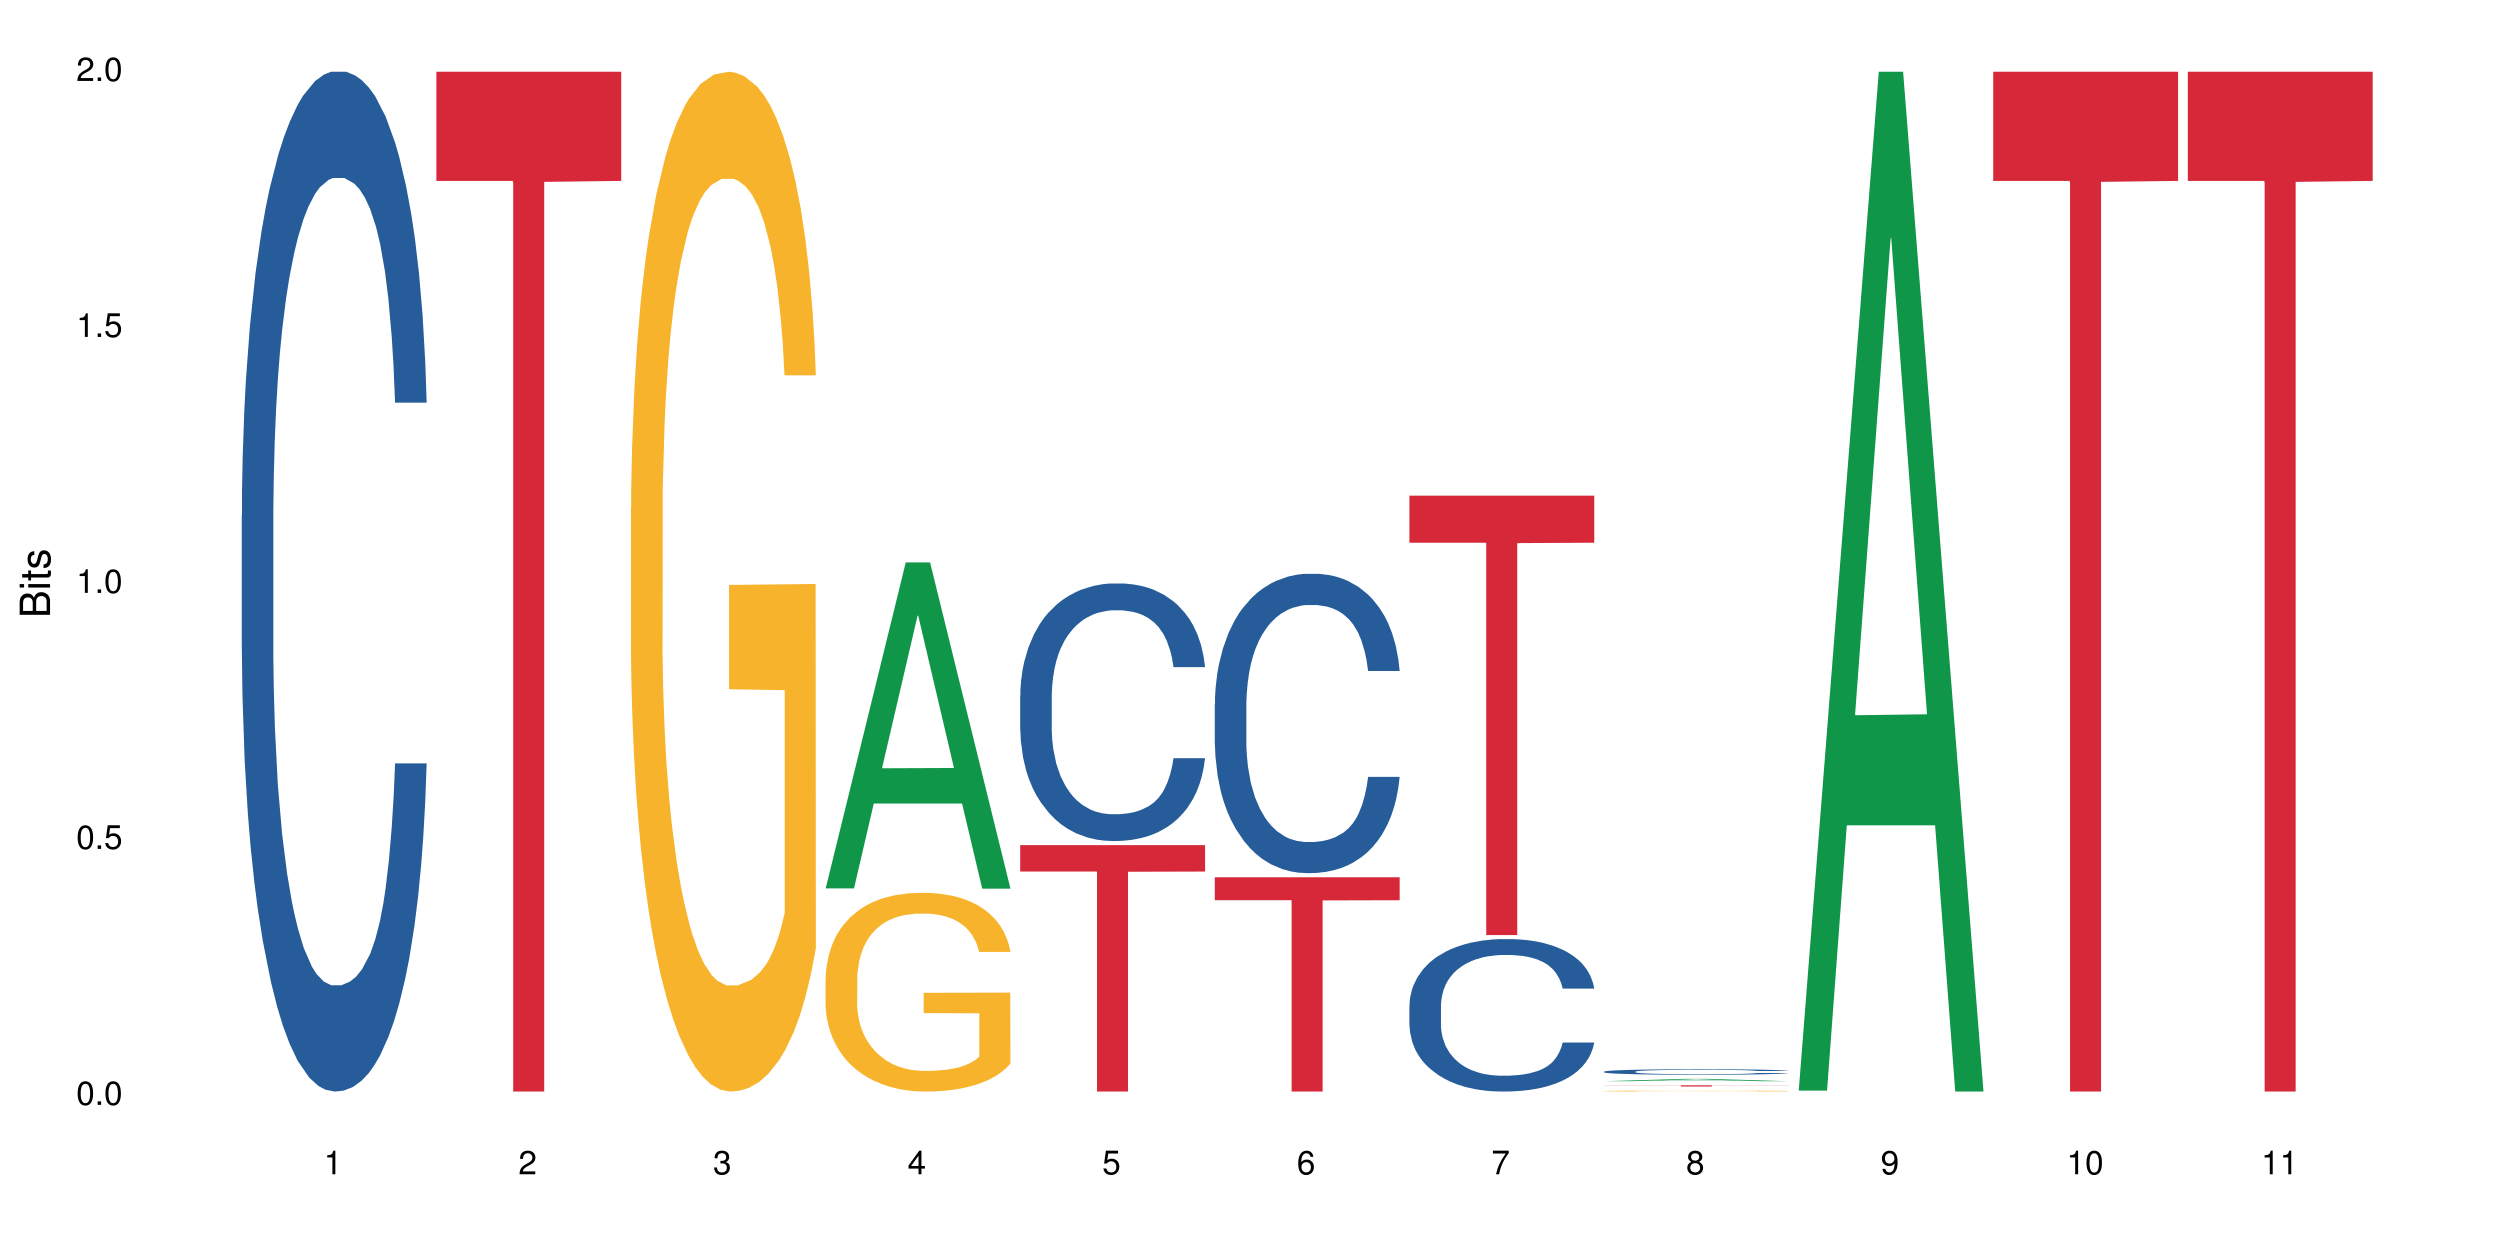 <?xml version="1.0" encoding="UTF-8"?>
<svg xmlns="http://www.w3.org/2000/svg" xmlns:xlink="http://www.w3.org/1999/xlink" width="720pt" height="360pt" viewBox="0 0 720 360" version="1.1">
<defs>
<g>
<symbol overflow="visible" id="glyph0-0">
<path style="stroke:none;" d=""/>
</symbol>
<symbol overflow="visible" id="glyph0-1">
<path style="stroke:none;" d="M 2.641 -6.797 C 2 -6.797 1.422 -6.531 1.078 -6.047 C 0.641 -5.453 0.406 -4.547 0.406 -3.297 C 0.406 -1 1.188 0.219 2.641 0.219 C 4.078 0.219 4.859 -1 4.859 -3.234 C 4.859 -4.562 4.656 -5.438 4.203 -6.047 C 3.844 -6.531 3.281 -6.797 2.641 -6.797 Z M 2.641 -6.047 C 3.547 -6.047 4 -5.125 4 -3.312 C 4 -1.375 3.562 -0.484 2.625 -0.484 C 1.734 -0.484 1.281 -1.422 1.281 -3.281 C 1.281 -5.141 1.734 -6.047 2.641 -6.047 Z M 2.641 -6.047 "/>
</symbol>
<symbol overflow="visible" id="glyph0-2">
<path style="stroke:none;" d="M 1.828 -1 L 0.828 -1 L 0.828 0 L 1.828 0 Z M 1.828 -1 "/>
</symbol>
<symbol overflow="visible" id="glyph0-3">
<path style="stroke:none;" d="M 4.562 -6.797 L 1.062 -6.797 L 0.547 -3.094 L 1.328 -3.094 C 1.719 -3.562 2.047 -3.734 2.578 -3.734 C 3.484 -3.734 4.062 -3.109 4.062 -2.094 C 4.062 -1.125 3.484 -0.531 2.578 -0.531 C 1.828 -0.531 1.375 -0.906 1.188 -1.672 L 0.328 -1.672 C 0.453 -1.109 0.547 -0.844 0.75 -0.594 C 1.125 -0.078 1.828 0.219 2.594 0.219 C 3.969 0.219 4.922 -0.781 4.922 -2.219 C 4.922 -3.562 4.031 -4.484 2.719 -4.484 C 2.25 -4.484 1.859 -4.359 1.469 -4.062 L 1.734 -5.969 L 4.562 -5.969 Z M 4.562 -6.797 "/>
</symbol>
<symbol overflow="visible" id="glyph0-4">
<path style="stroke:none;" d="M 2.484 -4.844 L 2.484 0 L 3.328 0 L 3.328 -6.797 L 2.766 -6.797 C 2.469 -5.75 2.281 -5.609 0.984 -5.453 L 0.984 -4.844 Z M 2.484 -4.844 "/>
</symbol>
<symbol overflow="visible" id="glyph0-5">
<path style="stroke:none;" d="M 4.859 -0.828 L 1.281 -0.828 C 1.359 -1.391 1.672 -1.75 2.5 -2.234 L 3.469 -2.75 C 4.406 -3.266 4.906 -3.969 4.906 -4.812 C 4.906 -5.375 4.672 -5.906 4.266 -6.266 C 3.859 -6.625 3.375 -6.797 2.719 -6.797 C 1.859 -6.797 1.219 -6.5 0.844 -5.922 C 0.609 -5.562 0.5 -5.125 0.484 -4.438 L 1.328 -4.438 C 1.359 -4.906 1.406 -5.188 1.531 -5.406 C 1.75 -5.812 2.188 -6.062 2.703 -6.062 C 3.469 -6.062 4.031 -5.516 4.031 -4.781 C 4.031 -4.25 3.719 -3.797 3.125 -3.438 L 2.234 -2.938 C 0.812 -2.141 0.406 -1.5 0.328 0 L 4.859 0 Z M 4.859 -0.828 "/>
</symbol>
<symbol overflow="visible" id="glyph0-6">
<path style="stroke:none;" d="M 2.125 -3.125 L 2.578 -3.125 C 3.516 -3.125 3.984 -2.703 3.984 -1.891 C 3.984 -1.031 3.469 -0.531 2.578 -0.531 C 1.656 -0.531 1.203 -0.984 1.156 -1.969 L 0.312 -1.969 C 0.344 -1.422 0.438 -1.078 0.609 -0.766 C 0.953 -0.109 1.625 0.219 2.547 0.219 C 3.953 0.219 4.859 -0.609 4.859 -1.906 C 4.859 -2.766 4.516 -3.25 3.703 -3.516 C 4.344 -3.766 4.656 -4.25 4.656 -4.938 C 4.656 -6.109 3.875 -6.797 2.578 -6.797 C 1.203 -6.797 0.484 -6.047 0.453 -4.609 L 1.297 -4.609 C 1.312 -5.016 1.344 -5.25 1.453 -5.453 C 1.641 -5.828 2.062 -6.062 2.594 -6.062 C 3.344 -6.062 3.797 -5.625 3.797 -4.906 C 3.797 -4.422 3.609 -4.141 3.25 -3.984 C 3.016 -3.891 2.719 -3.844 2.125 -3.844 Z M 2.125 -3.125 "/>
</symbol>
<symbol overflow="visible" id="glyph0-7">
<path style="stroke:none;" d="M 3.141 -1.625 L 3.141 0 L 3.984 0 L 3.984 -1.625 L 4.984 -1.625 L 4.984 -2.391 L 3.984 -2.391 L 3.984 -6.797 L 3.359 -6.797 L 0.266 -2.516 L 0.266 -1.625 Z M 3.141 -2.391 L 1 -2.391 L 3.141 -5.359 Z M 3.141 -2.391 "/>
</symbol>
<symbol overflow="visible" id="glyph0-8">
<path style="stroke:none;" d="M 4.781 -5.031 C 4.609 -6.141 3.891 -6.797 2.844 -6.797 C 2.094 -6.797 1.422 -6.438 1.031 -5.828 C 0.609 -5.172 0.406 -4.344 0.406 -3.094 C 0.406 -1.953 0.578 -1.234 0.984 -0.625 C 1.359 -0.078 1.953 0.219 2.703 0.219 C 3.984 0.219 4.922 -0.734 4.922 -2.078 C 4.922 -3.344 4.062 -4.234 2.844 -4.234 C 2.172 -4.234 1.641 -3.969 1.281 -3.469 C 1.281 -5.125 1.828 -6.047 2.797 -6.047 C 3.391 -6.047 3.797 -5.672 3.938 -5.031 Z M 2.734 -3.484 C 3.547 -3.484 4.062 -2.922 4.062 -2 C 4.062 -1.156 3.484 -0.531 2.703 -0.531 C 1.922 -0.531 1.328 -1.188 1.328 -2.047 C 1.328 -2.891 1.906 -3.484 2.734 -3.484 Z M 2.734 -3.484 "/>
</symbol>
<symbol overflow="visible" id="glyph0-9">
<path style="stroke:none;" d="M 4.984 -6.797 L 0.438 -6.797 L 0.438 -5.969 L 4.109 -5.969 C 2.5 -3.656 1.828 -2.234 1.328 0 L 2.219 0 C 2.594 -2.172 3.453 -4.047 4.984 -6.094 Z M 4.984 -6.797 "/>
</symbol>
<symbol overflow="visible" id="glyph0-10">
<path style="stroke:none;" d="M 3.75 -3.578 C 4.453 -4 4.688 -4.344 4.688 -4.984 C 4.688 -6.047 3.844 -6.797 2.641 -6.797 C 1.438 -6.797 0.594 -6.047 0.594 -4.984 C 0.594 -4.359 0.828 -4.016 1.516 -3.578 C 0.734 -3.203 0.359 -2.641 0.359 -1.891 C 0.359 -0.641 1.297 0.219 2.641 0.219 C 3.984 0.219 4.922 -0.641 4.922 -1.875 C 4.922 -2.641 4.531 -3.203 3.75 -3.578 Z M 2.641 -6.047 C 3.359 -6.047 3.812 -5.625 3.812 -4.969 C 3.812 -4.344 3.344 -3.922 2.641 -3.922 C 1.922 -3.922 1.453 -4.344 1.453 -4.984 C 1.453 -5.625 1.922 -6.047 2.641 -6.047 Z M 2.641 -3.203 C 3.484 -3.203 4.062 -2.672 4.062 -1.875 C 4.062 -1.062 3.484 -0.531 2.625 -0.531 C 1.797 -0.531 1.219 -1.078 1.219 -1.875 C 1.219 -2.672 1.797 -3.203 2.641 -3.203 Z M 2.641 -3.203 "/>
</symbol>
<symbol overflow="visible" id="glyph0-11">
<path style="stroke:none;" d="M 0.516 -1.547 C 0.672 -0.438 1.406 0.219 2.438 0.219 C 3.188 0.219 3.859 -0.141 4.266 -0.75 C 4.688 -1.406 4.891 -2.25 4.891 -3.484 C 4.891 -4.625 4.703 -5.359 4.312 -5.953 C 3.938 -6.5 3.344 -6.797 2.594 -6.797 C 1.297 -6.797 0.359 -5.844 0.359 -4.516 C 0.359 -3.25 1.234 -2.344 2.453 -2.344 C 3.094 -2.344 3.562 -2.578 4.016 -3.109 C 4 -1.453 3.469 -0.531 2.5 -0.531 C 1.906 -0.531 1.484 -0.906 1.359 -1.547 Z M 2.578 -6.062 C 3.375 -6.062 3.969 -5.406 3.969 -4.531 C 3.969 -3.688 3.375 -3.094 2.547 -3.094 C 1.734 -3.094 1.234 -3.672 1.234 -4.578 C 1.234 -5.438 1.797 -6.062 2.578 -6.062 Z M 2.578 -6.062 "/>
</symbol>
<symbol overflow="visible" id="glyph1-0">
<path style="stroke:none;" d=""/>
</symbol>
<symbol overflow="visible" id="glyph1-1">
<path style="stroke:none;" d="M 0 -0.953 L 0 -4.891 C 0 -5.719 -0.234 -6.344 -0.734 -6.797 C -1.188 -7.234 -1.812 -7.469 -2.5 -7.469 C -3.547 -7.469 -4.188 -7 -4.625 -5.875 C -4.984 -6.672 -5.641 -7.094 -6.531 -7.094 C -7.156 -7.094 -7.734 -6.859 -8.141 -6.391 C -8.562 -5.938 -8.75 -5.344 -8.75 -4.5 L -8.75 -0.953 Z M -4.984 -2.062 L -7.766 -2.062 L -7.766 -4.219 C -7.766 -4.844 -7.688 -5.203 -7.453 -5.5 C -7.219 -5.812 -6.859 -5.969 -6.375 -5.969 C -5.906 -5.969 -5.531 -5.812 -5.297 -5.5 C -5.062 -5.203 -4.984 -4.844 -4.984 -4.219 Z M -0.984 -2.062 L -4 -2.062 L -4 -4.781 C -4 -5.328 -3.859 -5.688 -3.578 -5.953 C -3.297 -6.219 -2.922 -6.359 -2.484 -6.359 C -2.062 -6.359 -1.688 -6.219 -1.406 -5.953 C -1.109 -5.688 -0.984 -5.328 -0.984 -4.781 Z M -0.984 -2.062 "/>
</symbol>
<symbol overflow="visible" id="glyph1-2">
<path style="stroke:none;" d="M -6.281 -1.797 L -6.281 -0.797 L 0 -0.797 L 0 -1.797 Z M -8.75 -1.797 L -8.75 -0.797 L -7.484 -0.797 L -7.484 -1.797 Z M -8.75 -1.797 "/>
</symbol>
<symbol overflow="visible" id="glyph1-3">
<path style="stroke:none;" d="M -6.281 -3.047 L -6.281 -2.016 L -8.016 -2.016 L -8.016 -1.016 L -6.281 -1.016 L -6.281 -0.172 L -5.469 -0.172 L -5.469 -1.016 L -0.719 -1.016 C -0.078 -1.016 0.281 -1.453 0.281 -2.234 C 0.281 -2.469 0.25 -2.719 0.188 -3.047 L -0.641 -3.047 C -0.609 -2.922 -0.594 -2.766 -0.594 -2.562 C -0.594 -2.141 -0.719 -2.016 -1.156 -2.016 L -5.469 -2.016 L -5.469 -3.047 Z M -6.281 -3.047 "/>
</symbol>
<symbol overflow="visible" id="glyph1-4">
<path style="stroke:none;" d="M -4.531 -5.25 C -5.766 -5.25 -6.469 -4.422 -6.469 -2.969 C -6.469 -1.516 -5.719 -0.562 -4.547 -0.562 C -3.562 -0.562 -3.094 -1.062 -2.734 -2.562 L -2.516 -3.484 C -2.344 -4.188 -2.094 -4.469 -1.625 -4.469 C -1.047 -4.469 -0.641 -3.875 -0.641 -3 C -0.641 -2.453 -0.797 -2 -1.062 -1.75 C -1.25 -1.594 -1.422 -1.531 -1.875 -1.469 L -1.875 -0.406 C -0.422 -0.453 0.281 -1.266 0.281 -2.922 C 0.281 -4.5 -0.5 -5.516 -1.719 -5.516 C -2.656 -5.516 -3.172 -4.984 -3.469 -3.734 L -3.703 -2.766 C -3.891 -1.953 -4.156 -1.609 -4.594 -1.609 C -5.172 -1.609 -5.547 -2.125 -5.547 -2.938 C -5.547 -3.75 -5.203 -4.172 -4.531 -4.203 Z M -4.531 -5.25 "/>
</symbol>
</g>
</defs>
<g id="surface43865">
<rect x="0" y="0" width="720" height="360" style="fill:rgb(100%,100%,100%);fill-opacity:1;stroke:none;"/>
<path style=" stroke:none;fill-rule:nonzero;fill:rgb(14.51%,36.078%,60%);fill-opacity:1;" d="M 69.629 148.457 L 69.695 148.188 L 69.695 141.742 L 69.891 131.543 L 70.344 118.656 L 70.797 109.797 L 71.969 93.957 L 73.59 78.652 L 75.277 66.84 L 76.512 59.859 L 77.617 54.492 L 80.148 44.559 L 81.773 39.457 L 83.523 34.891 L 85.668 30.328 L 87.227 27.645 L 90.73 23.348 L 93.328 21.469 L 95.344 20.664 L 99.691 20.664 L 102.289 21.738 L 104.172 23.078 L 106.25 25.227 L 108.004 27.645 L 111.055 33.551 L 113.781 41.066 L 115.016 45.363 L 116.965 53.684 L 118.457 61.738 L 119.496 68.719 L 120.664 78.652 L 121.703 90.734 L 122.484 104.426 L 122.875 115.969 L 113.781 115.969 L 113.328 105.23 L 112.809 96.91 L 111.836 85.902 L 110.859 78.117 L 109.496 70.332 L 108.266 65.23 L 106.574 60.129 L 105.082 56.906 L 103.523 54.492 L 102.031 52.879 L 99.172 51.27 L 95.863 51.27 L 94.629 51.805 L 92.098 53.953 L 90.73 55.832 L 88.785 59.59 L 87.422 63.082 L 85.797 68.449 L 84.695 73.016 L 83.328 79.996 L 82.355 86.172 L 81.254 95.031 L 80.602 101.742 L 80.02 109.258 L 79.5 118.117 L 79.109 127.516 L 78.852 137.449 L 78.719 147.113 L 78.719 188.727 L 78.852 198.391 L 79.176 209.668 L 80.02 226.043 L 81.254 240.273 L 82.68 251.547 L 84.043 259.602 L 84.824 263.359 L 85.863 267.656 L 87.484 273.027 L 89.824 278.395 L 91.188 280.543 L 93.266 282.691 L 95.406 283.766 L 98.266 283.766 L 100.797 282.691 L 102.484 281.348 L 104.238 279.199 L 106.641 274.637 L 108.133 270.34 L 109.434 265.242 L 110.406 260.141 L 111.055 255.844 L 112.031 247.52 L 112.809 238.395 L 113.395 228.996 L 113.781 219.867 L 122.875 219.867 L 122.484 230.609 L 121.898 241.078 L 121.316 248.863 L 120.406 258.262 L 119.367 266.582 L 117.875 275.98 L 116.641 282.152 L 115.016 288.867 L 113.523 293.969 L 111.898 298.531 L 109.496 303.898 L 107.938 306.586 L 106.25 309 L 104.238 311.148 L 101.707 313.027 L 98.977 314.102 L 96.445 314.371 L 93.719 313.832 L 91.707 312.762 L 89.043 310.344 L 85.73 305.512 L 83.328 300.41 L 81.445 295.309 L 79.824 289.941 L 78.004 282.691 L 75.668 270.879 L 74.238 261.75 L 73.266 254.234 L 72.16 243.762 L 71.383 234.367 L 70.473 219.332 L 69.824 200.27 L 69.629 185.504 Z M 69.629 148.457 "/>
<path style=" stroke:none;fill-rule:nonzero;fill:rgb(83.922%,15.686%,22.353%);fill-opacity:1;" d="M 125.676 20.664 L 178.918 20.664 L 178.918 52.102 L 156.73 52.379 L 156.73 314.371 L 147.801 314.371 L 147.801 52.652 L 147.672 52.102 L 125.676 52.102 Z M 125.676 20.664 "/>
<path style=" stroke:none;fill-rule:nonzero;fill:rgb(96.863%,70.196%,16.863%);fill-opacity:1;" d="M 181.723 146.461 L 181.785 146.191 L 181.785 140.828 L 182.047 128.758 L 182.695 112.129 L 183.539 98.449 L 184.449 87.719 L 185.035 82.086 L 186.008 74.039 L 186.852 68.141 L 188.996 56.07 L 191.723 44.805 L 193.215 39.977 L 194.902 35.414 L 197.305 30.32 L 198.41 28.441 L 201.785 24.148 L 205.617 21.469 L 209.836 20.664 L 211.785 20.93 L 214.449 22.004 L 218.082 24.953 L 220.16 27.637 L 221.785 30.32 L 223.473 33.805 L 225.551 39.172 L 227.5 45.609 L 229.059 52.047 L 230.617 60.094 L 231.914 68.676 L 233.02 78.062 L 233.992 89.328 L 234.578 98.715 L 234.965 108.105 L 225.941 108.105 L 225.422 98.715 L 224.836 91.477 L 223.863 82.625 L 222.891 76.188 L 221.914 71.09 L 220.098 64.117 L 218.539 59.824 L 216.59 56.07 L 214.707 53.656 L 212.566 52.047 L 211.266 51.508 L 207.824 51.508 L 204.707 53.387 L 202.891 55.531 L 201.59 57.68 L 199.773 61.703 L 198.668 64.922 L 198.02 67.066 L 196.07 75.383 L 194.773 82.891 L 194.059 87.988 L 193.148 96.035 L 192.5 103.277 L 191.785 114.004 L 191.398 122.051 L 190.879 140.293 L 190.812 188.574 L 191.008 198.766 L 191.398 209.762 L 191.918 219.418 L 192.695 229.609 L 193.477 237.391 L 194.84 247.852 L 196.008 254.824 L 196.918 259.383 L 198.668 266.625 L 199.383 269.039 L 201.07 273.867 L 202.824 277.625 L 204.969 280.844 L 206.59 282.453 L 209.188 283.793 L 212.5 283.793 L 216.395 282.184 L 218.863 280.039 L 220.551 277.891 L 221.656 276.016 L 223.02 273.062 L 223.992 270.383 L 224.902 267.43 L 226.004 262.871 L 226.004 198.766 L 209.969 198.496 L 209.969 168.457 L 234.902 168.188 L 234.965 273.062 L 233.602 280.305 L 231.914 287.281 L 230.293 292.645 L 228.602 297.203 L 226.199 302.301 L 224.254 305.52 L 221.266 309.273 L 218.539 311.688 L 215.68 313.297 L 213.148 314.102 L 210.164 314.371 L 207.5 313.836 L 204.645 312.227 L 202.371 310.078 L 200.293 307.398 L 198.215 303.91 L 195.617 298.277 L 193.93 293.719 L 192.176 288.086 L 190.422 281.379 L 188.863 274.137 L 187.824 268.504 L 186.785 262.066 L 185.684 254.02 L 184.645 244.898 L 183.863 236.586 L 183.152 227.195 L 182.633 218.344 L 182.113 206.277 L 181.852 196.621 L 181.723 188.305 Z M 181.723 146.461 "/>
<path style=" stroke:none;fill-rule:nonzero;fill:rgb(6.275%,58.824%,28.235%);fill-opacity:1;" d="M 237.77 255.852 L 237.824 255.766 L 260.863 161.965 L 267.859 161.965 L 291.012 255.941 L 282.879 255.941 L 277.074 231.41 L 251.648 231.41 L 245.961 255.852 L 237.77 255.852 L 254.094 221.262 L 274.742 221.176 L 264.449 177.32 L 264.332 177.23 L 264.219 177.496 L 254.039 221.176 L 254.094 221.262 Z M 237.77 255.852 "/>
<path style=" stroke:none;fill-rule:nonzero;fill:rgb(96.863%,70.196%,16.863%);fill-opacity:1;" d="M 237.77 281.641 L 237.832 281.59 L 237.832 280.543 L 238.094 278.191 L 238.742 274.949 L 239.586 272.281 L 240.496 270.191 L 241.078 269.094 L 242.055 267.527 L 242.898 266.375 L 245.039 264.023 L 247.77 261.828 L 249.262 260.887 L 250.949 259.996 L 253.352 259.004 L 254.457 258.637 L 257.832 257.801 L 261.664 257.277 L 265.883 257.121 L 267.832 257.172 L 270.492 257.383 L 274.129 257.957 L 276.207 258.48 L 277.832 259.004 L 279.52 259.684 L 281.598 260.73 L 283.547 261.984 L 285.105 263.238 L 286.66 264.809 L 287.961 266.48 L 289.066 268.309 L 290.039 270.504 L 290.621 272.336 L 291.012 274.164 L 281.988 274.164 L 281.469 272.336 L 280.883 270.922 L 279.91 269.199 L 278.934 267.945 L 277.961 266.949 L 276.145 265.59 L 274.586 264.754 L 272.637 264.023 L 270.754 263.551 L 268.609 263.238 L 267.312 263.133 L 263.871 263.133 L 260.754 263.5 L 258.938 263.918 L 257.637 264.336 L 255.82 265.121 L 254.715 265.746 L 254.066 266.168 L 252.117 267.785 L 250.82 269.25 L 250.105 270.242 L 249.195 271.812 L 248.547 273.223 L 247.832 275.316 L 247.441 276.883 L 246.922 280.438 L 246.859 289.852 L 247.055 291.836 L 247.441 293.98 L 247.961 295.863 L 248.742 297.848 L 249.52 299.367 L 250.883 301.406 L 252.055 302.766 L 252.961 303.652 L 254.715 305.062 L 255.43 305.535 L 257.117 306.477 L 258.871 307.207 L 261.016 307.836 L 262.637 308.148 L 265.234 308.41 L 268.547 308.41 L 272.441 308.098 L 274.91 307.68 L 276.598 307.262 L 277.703 306.895 L 279.066 306.32 L 280.039 305.797 L 280.949 305.223 L 282.051 304.332 L 282.051 291.836 L 266.016 291.785 L 266.016 285.93 L 290.949 285.875 L 291.012 306.32 L 289.648 307.73 L 287.961 309.09 L 286.336 310.137 L 284.648 311.023 L 282.246 312.02 L 280.297 312.645 L 277.312 313.379 L 274.586 313.848 L 271.727 314.16 L 269.195 314.32 L 266.207 314.371 L 263.547 314.266 L 260.688 313.953 L 258.418 313.535 L 256.34 313.012 L 254.262 312.332 L 251.664 311.234 L 249.977 310.344 L 248.223 309.246 L 246.469 307.941 L 244.91 306.527 L 243.871 305.43 L 242.832 304.176 L 241.73 302.605 L 240.691 300.828 L 239.91 299.207 L 239.195 297.379 L 238.676 295.652 L 238.156 293.301 L 237.898 291.418 L 237.77 289.797 Z M 237.77 281.641 "/>
<path style=" stroke:none;fill-rule:nonzero;fill:rgb(14.51%,36.078%,60%);fill-opacity:1;" d="M 293.816 200.328 L 293.879 200.262 L 293.879 198.633 L 294.074 196.059 L 294.527 192.801 L 294.984 190.566 L 296.152 186.566 L 297.777 182.699 L 299.465 179.719 L 300.699 177.953 L 301.801 176.598 L 304.332 174.09 L 305.957 172.801 L 307.711 171.648 L 309.852 170.496 L 311.41 169.82 L 314.918 168.734 L 317.516 168.258 L 319.527 168.055 L 323.879 168.055 L 326.477 168.328 L 328.359 168.668 L 330.438 169.207 L 332.191 169.82 L 335.242 171.312 L 337.969 173.207 L 339.203 174.293 L 341.148 176.395 L 342.645 178.43 L 343.684 180.191 L 344.852 182.699 L 345.891 185.75 L 346.668 189.211 L 347.059 192.125 L 337.969 192.125 L 337.516 189.414 L 336.996 187.312 L 336.02 184.531 L 335.047 182.566 L 333.684 180.598 L 332.449 179.312 L 330.762 178.023 L 329.266 177.211 L 327.711 176.598 L 326.215 176.191 L 323.359 175.785 L 320.047 175.785 L 318.812 175.922 L 316.281 176.465 L 314.918 176.938 L 312.969 177.887 L 311.605 178.77 L 309.984 180.125 L 308.879 181.277 L 307.516 183.039 L 306.543 184.598 L 305.438 186.836 L 304.789 188.531 L 304.203 190.43 L 303.684 192.668 L 303.293 195.039 L 303.035 197.547 L 302.906 199.988 L 302.906 210.496 L 303.035 212.938 L 303.359 215.785 L 304.203 219.922 L 305.438 223.516 L 306.867 226.363 L 308.23 228.395 L 309.008 229.344 L 310.047 230.43 L 311.672 231.785 L 314.008 233.141 L 315.371 233.684 L 317.449 234.227 L 319.594 234.496 L 322.449 234.496 L 324.98 234.227 L 326.672 233.887 L 328.422 233.344 L 330.824 232.191 L 332.32 231.109 L 333.617 229.82 L 334.594 228.531 L 335.242 227.445 L 336.215 225.344 L 336.996 223.039 L 337.578 220.668 L 337.969 218.363 L 347.059 218.363 L 346.668 221.074 L 346.086 223.719 L 345.5 225.684 L 344.59 228.059 L 343.551 230.16 L 342.059 232.531 L 340.824 234.09 L 339.203 235.785 L 337.707 237.074 L 336.086 238.227 L 333.684 239.582 L 332.125 240.262 L 330.438 240.871 L 328.422 241.414 L 325.891 241.887 L 323.164 242.16 L 320.633 242.227 L 317.906 242.09 L 315.891 241.82 L 313.23 241.211 L 309.918 239.988 L 307.516 238.703 L 305.633 237.414 L 304.008 236.059 L 302.191 234.227 L 299.852 231.242 L 298.426 228.938 L 297.449 227.039 L 296.348 224.395 L 295.566 222.023 L 294.66 218.227 L 294.008 213.414 L 293.816 209.684 Z M 293.816 200.328 "/>
<path style=" stroke:none;fill-rule:nonzero;fill:rgb(83.922%,15.686%,22.353%);fill-opacity:1;" d="M 293.816 243.406 L 347.059 243.406 L 347.059 251.004 L 324.867 251.07 L 324.867 314.371 L 315.941 314.371 L 315.941 251.137 L 315.812 251.004 L 293.816 251.004 Z M 293.816 243.406 "/>
<path style=" stroke:none;fill-rule:nonzero;fill:rgb(14.51%,36.078%,60%);fill-opacity:1;" d="M 349.859 202.777 L 349.926 202.699 L 349.926 200.809 L 350.121 197.812 L 350.574 194.031 L 351.031 191.43 L 352.199 186.781 L 353.82 182.289 L 355.512 178.82 L 356.742 176.773 L 357.848 175.195 L 360.379 172.281 L 362.004 170.781 L 363.758 169.441 L 365.898 168.105 L 367.457 167.316 L 370.965 166.055 L 373.562 165.504 L 375.574 165.266 L 379.926 165.266 L 382.523 165.582 L 384.406 165.977 L 386.484 166.605 L 388.234 167.316 L 391.289 169.051 L 394.016 171.254 L 395.25 172.516 L 397.195 174.961 L 398.691 177.324 L 399.73 179.371 L 400.898 182.289 L 401.938 185.836 L 402.715 189.855 L 403.105 193.242 L 394.016 193.242 L 393.559 190.09 L 393.039 187.648 L 392.066 184.418 L 391.094 182.133 L 389.73 179.844 L 388.496 178.348 L 386.809 176.852 L 385.312 175.906 L 383.754 175.195 L 382.262 174.723 L 379.406 174.25 L 376.094 174.25 L 374.859 174.406 L 372.328 175.039 L 370.965 175.59 L 369.016 176.695 L 367.652 177.719 L 366.027 179.293 L 364.926 180.633 L 363.562 182.684 L 362.586 184.496 L 361.484 187.098 L 360.836 189.066 L 360.25 191.273 L 359.73 193.875 L 359.34 196.633 L 359.082 199.547 L 358.953 202.383 L 358.953 214.598 L 359.082 217.438 L 359.406 220.746 L 360.25 225.555 L 361.484 229.73 L 362.914 233.039 L 364.277 235.402 L 365.055 236.508 L 366.094 237.77 L 367.719 239.344 L 370.055 240.922 L 371.418 241.551 L 373.496 242.18 L 375.641 242.496 L 378.496 242.496 L 381.027 242.18 L 382.715 241.785 L 384.469 241.156 L 386.871 239.816 L 388.367 238.555 L 389.664 237.059 L 390.637 235.562 L 391.289 234.301 L 392.262 231.859 L 393.039 229.18 L 393.625 226.422 L 394.016 223.742 L 403.105 223.742 L 402.715 226.895 L 402.133 229.965 L 401.547 232.25 L 400.637 235.012 L 399.598 237.453 L 398.105 240.211 L 396.871 242.023 L 395.25 243.992 L 393.754 245.492 L 392.133 246.832 L 389.73 248.406 L 388.172 249.195 L 386.484 249.902 L 384.469 250.535 L 381.938 251.086 L 379.211 251.402 L 376.68 251.48 L 373.949 251.324 L 371.938 251.008 L 369.277 250.297 L 365.965 248.879 L 363.562 247.383 L 361.68 245.887 L 360.055 244.309 L 358.238 242.18 L 355.898 238.715 L 354.473 236.035 L 353.496 233.828 L 352.395 230.754 L 351.613 227.996 L 350.707 223.582 L 350.055 217.988 L 349.859 213.652 Z M 349.859 202.777 "/>
<path style=" stroke:none;fill-rule:nonzero;fill:rgb(83.922%,15.686%,22.353%);fill-opacity:1;" d="M 349.859 252.66 L 403.105 252.66 L 403.105 259.266 L 380.914 259.324 L 380.914 314.371 L 371.988 314.371 L 371.988 259.383 L 371.859 259.266 L 349.859 259.266 Z M 349.859 252.66 "/>
<path style=" stroke:none;fill-rule:nonzero;fill:rgb(14.51%,36.078%,60%);fill-opacity:1;" d="M 405.906 289.574 L 405.973 289.531 L 405.973 288.57 L 406.168 287.047 L 406.621 285.117 L 407.078 283.793 L 408.246 281.426 L 409.867 279.141 L 411.555 277.375 L 412.789 276.332 L 413.895 275.527 L 416.426 274.043 L 418.051 273.281 L 419.805 272.602 L 421.945 271.918 L 423.504 271.516 L 427.012 270.875 L 429.609 270.594 L 431.621 270.473 L 435.973 270.473 L 438.566 270.633 L 440.453 270.836 L 442.527 271.156 L 444.281 271.516 L 447.336 272.398 L 450.062 273.523 L 451.293 274.164 L 453.242 275.41 L 454.734 276.613 L 455.773 277.656 L 456.945 279.141 L 457.984 280.945 L 458.762 282.992 L 459.152 284.719 L 450.062 284.719 L 449.605 283.113 L 449.086 281.867 L 448.113 280.223 L 447.141 279.059 L 445.777 277.895 L 444.543 277.133 L 442.855 276.371 L 441.359 275.891 L 439.801 275.527 L 438.309 275.289 L 435.453 275.047 L 432.141 275.047 L 430.906 275.129 L 428.375 275.449 L 427.012 275.73 L 425.062 276.293 L 423.699 276.812 L 422.074 277.617 L 420.973 278.297 L 419.609 279.34 L 418.633 280.266 L 417.531 281.59 L 416.883 282.59 L 416.297 283.715 L 415.777 285.039 L 415.387 286.441 L 415.129 287.93 L 414.996 289.371 L 414.996 295.59 L 415.129 297.035 L 415.453 298.723 L 416.297 301.168 L 417.531 303.297 L 418.957 304.98 L 420.324 306.184 L 421.102 306.746 L 422.141 307.391 L 423.766 308.191 L 426.102 308.992 L 427.465 309.316 L 429.543 309.637 L 431.684 309.797 L 434.543 309.797 L 437.074 309.637 L 438.762 309.434 L 440.516 309.113 L 442.918 308.434 L 444.41 307.789 L 445.711 307.027 L 446.684 306.266 L 447.336 305.625 L 448.309 304.379 L 449.086 303.016 L 449.672 301.609 L 450.062 300.246 L 459.152 300.246 L 458.762 301.852 L 458.176 303.418 L 457.594 304.578 L 456.684 305.984 L 455.645 307.227 L 454.152 308.633 L 452.918 309.555 L 451.293 310.559 L 449.801 311.32 L 448.18 312.004 L 445.777 312.805 L 444.219 313.207 L 442.527 313.566 L 440.516 313.891 L 437.984 314.172 L 435.258 314.332 L 432.723 314.371 L 429.996 314.289 L 427.984 314.129 L 425.32 313.77 L 422.012 313.047 L 419.609 312.285 L 417.727 311.523 L 416.102 310.719 L 414.285 309.637 L 411.945 307.871 L 410.52 306.508 L 409.543 305.383 L 408.441 303.816 L 407.66 302.414 L 406.75 300.168 L 406.102 297.316 L 405.906 295.109 Z M 405.906 289.574 "/>
<path style=" stroke:none;fill-rule:nonzero;fill:rgb(83.922%,15.686%,22.353%);fill-opacity:1;" d="M 405.906 142.754 L 459.152 142.754 L 459.152 156.301 L 436.961 156.418 L 436.961 269.293 L 428.035 269.293 L 428.035 156.539 L 427.902 156.301 L 405.906 156.301 Z M 405.906 142.754 "/>
<path style=" stroke:none;fill-rule:nonzero;fill:rgb(6.275%,58.824%,28.235%);fill-opacity:1;" d="M 461.953 311.391 L 462.012 311.391 L 485.051 310.711 L 492.047 310.711 L 515.199 311.391 L 507.062 311.391 L 501.262 311.215 L 475.832 311.215 L 470.145 311.391 L 461.953 311.391 L 478.281 311.141 L 498.93 311.141 L 488.633 310.82 L 488.406 310.82 L 478.223 311.141 L 478.281 311.141 Z M 461.953 311.391 "/>
<path style=" stroke:none;fill-rule:nonzero;fill:rgb(14.51%,36.078%,60%);fill-opacity:1;" d="M 461.953 308.629 L 462.02 308.629 L 462.02 308.594 L 462.215 308.539 L 462.668 308.469 L 463.121 308.422 L 464.293 308.336 L 465.914 308.25 L 467.602 308.188 L 468.836 308.148 L 469.941 308.121 L 472.473 308.066 L 474.098 308.039 L 475.848 308.016 L 477.992 307.988 L 479.551 307.977 L 483.059 307.953 L 485.652 307.941 L 487.668 307.938 L 492.016 307.938 L 494.613 307.941 L 496.496 307.949 L 498.574 307.961 L 500.328 307.977 L 503.379 308.008 L 506.109 308.047 L 507.34 308.07 L 509.289 308.117 L 510.781 308.16 L 511.82 308.199 L 512.992 308.25 L 514.027 308.316 L 514.809 308.391 L 515.199 308.453 L 506.109 308.453 L 505.652 308.395 L 505.133 308.352 L 504.16 308.289 L 503.188 308.25 L 501.82 308.207 L 500.59 308.18 L 498.898 308.152 L 497.406 308.133 L 495.848 308.121 L 494.355 308.113 L 491.496 308.102 L 488.188 308.102 L 486.953 308.105 L 484.422 308.117 L 483.059 308.129 L 481.109 308.148 L 479.746 308.168 L 478.121 308.195 L 477.02 308.223 L 475.656 308.258 L 474.68 308.293 L 473.578 308.34 L 472.926 308.375 L 472.344 308.418 L 471.824 308.465 L 471.434 308.516 L 471.176 308.57 L 471.043 308.621 L 471.043 308.848 L 471.176 308.902 L 471.5 308.961 L 472.344 309.051 L 473.578 309.129 L 475.004 309.188 L 476.367 309.234 L 477.148 309.254 L 478.188 309.277 L 479.809 309.305 L 482.148 309.336 L 483.512 309.348 L 485.59 309.359 L 487.73 309.363 L 490.59 309.363 L 493.121 309.359 L 494.809 309.352 L 496.562 309.34 L 498.965 309.312 L 500.457 309.289 L 501.758 309.262 L 502.73 309.234 L 503.379 309.211 L 504.355 309.168 L 505.133 309.117 L 505.719 309.066 L 506.109 309.016 L 515.199 309.016 L 514.809 309.074 L 514.223 309.133 L 513.641 309.176 L 512.73 309.227 L 511.691 309.27 L 510.199 309.32 L 508.965 309.355 L 507.34 309.391 L 505.848 309.418 L 504.223 309.445 L 501.82 309.473 L 500.262 309.488 L 498.574 309.5 L 496.562 309.512 L 494.031 309.523 L 491.305 309.527 L 488.77 309.531 L 486.043 309.527 L 484.031 309.52 L 481.367 309.508 L 478.059 309.48 L 475.656 309.453 L 473.77 309.426 L 472.148 309.398 L 470.332 309.359 L 467.992 309.293 L 466.562 309.246 L 465.59 309.203 L 464.484 309.148 L 463.707 309.098 L 462.797 309.016 L 462.148 308.91 L 461.953 308.832 Z M 461.953 308.629 "/>
<path style=" stroke:none;fill-rule:nonzero;fill:rgb(96.863%,70.196%,16.863%);fill-opacity:1;" d="M 461.953 314.219 L 462.02 314.219 L 462.02 314.211 L 462.277 314.199 L 462.93 314.188 L 463.773 314.172 L 464.68 314.164 L 465.266 314.16 L 466.238 314.152 L 467.082 314.145 L 469.227 314.133 L 471.953 314.125 L 473.445 314.121 L 475.137 314.117 L 477.539 314.109 L 478.641 314.109 L 482.02 314.105 L 485.848 314.102 L 494.68 314.102 L 498.316 314.105 L 500.395 314.109 L 502.016 314.109 L 503.703 314.113 L 505.781 314.117 L 507.73 314.125 L 509.289 314.129 L 510.848 314.137 L 512.145 314.145 L 513.25 314.156 L 514.223 314.164 L 514.809 314.172 L 515.199 314.184 L 506.172 314.184 L 505.652 314.172 L 505.07 314.168 L 504.094 314.16 L 503.121 314.152 L 502.148 314.148 L 500.328 314.141 L 498.77 314.137 L 496.82 314.133 L 494.938 314.133 L 492.797 314.129 L 488.055 314.129 L 484.941 314.133 L 483.121 314.133 L 481.824 314.137 L 480.004 314.141 L 478.902 314.141 L 478.25 314.145 L 476.305 314.152 L 475.004 314.16 L 474.289 314.164 L 473.383 314.172 L 472.734 314.176 L 472.02 314.188 L 471.629 314.195 L 471.109 314.211 L 471.043 314.254 L 471.238 314.266 L 471.629 314.273 L 472.148 314.285 L 472.926 314.293 L 473.707 314.301 L 475.07 314.309 L 476.238 314.316 L 477.148 314.32 L 478.902 314.328 L 479.617 314.328 L 481.305 314.332 L 483.059 314.336 L 485.199 314.34 L 486.824 314.34 L 489.422 314.344 L 492.73 314.344 L 496.629 314.34 L 499.094 314.34 L 500.781 314.336 L 501.887 314.336 L 503.25 314.332 L 504.223 314.332 L 505.133 314.328 L 506.238 314.324 L 506.238 314.266 L 490.199 314.266 L 490.199 314.238 L 515.133 314.238 L 515.199 314.332 L 513.836 314.34 L 512.145 314.348 L 510.523 314.352 L 508.836 314.355 L 506.434 314.359 L 504.484 314.363 L 501.496 314.367 L 498.77 314.367 L 495.914 314.371 L 487.73 314.371 L 484.875 314.367 L 482.602 314.367 L 478.445 314.359 L 475.848 314.355 L 474.16 314.352 L 472.406 314.348 L 470.656 314.34 L 469.098 314.332 L 467.02 314.324 L 465.914 314.316 L 464.875 314.309 L 464.098 314.301 L 463.383 314.289 L 462.344 314.273 L 462.082 314.262 L 461.953 314.254 Z M 461.953 314.219 "/>
<path style=" stroke:none;fill-rule:nonzero;fill:rgb(83.922%,15.686%,22.353%);fill-opacity:1;" d="M 461.953 312.57 L 515.199 312.57 L 515.199 312.609 L 493.008 312.609 L 493.008 312.922 L 484.078 312.922 L 484.078 312.609 L 461.953 312.609 Z M 461.953 312.57 "/>
<path style=" stroke:none;fill-rule:nonzero;fill:rgb(6.275%,58.824%,28.235%);fill-opacity:1;" d="M 518 314.094 L 518.059 313.82 L 541.094 20.664 L 548.094 20.664 L 571.246 314.371 L 563.109 314.371 L 557.309 237.703 L 531.879 237.703 L 526.191 314.094 L 518 314.094 L 534.324 205.988 L 554.977 205.711 L 544.68 68.648 L 544.566 68.375 L 544.453 69.199 L 534.27 205.711 L 534.324 205.988 Z M 518 314.094 "/>
<path style=" stroke:none;fill-rule:nonzero;fill:rgb(83.922%,15.686%,22.353%);fill-opacity:1;" d="M 574.047 20.664 L 627.289 20.664 L 627.289 52.102 L 605.102 52.379 L 605.102 314.371 L 596.172 314.371 L 596.172 52.652 L 596.043 52.102 L 574.047 52.102 Z M 574.047 20.664 "/>
<path style=" stroke:none;fill-rule:nonzero;fill:rgb(83.922%,15.686%,22.353%);fill-opacity:1;" d="M 630.094 20.664 L 683.336 20.664 L 683.336 52.102 L 661.148 52.379 L 661.148 314.371 L 652.219 314.371 L 652.219 52.652 L 652.09 52.102 L 630.094 52.102 Z M 630.094 20.664 "/>
<g style="fill:rgb(0%,0%,0%);fill-opacity:1;">
  <use xlink:href="#glyph0-1" x="21.957" y="318.198"/>
  <use xlink:href="#glyph0-2" x="27.291" y="318.198"/>
  <use xlink:href="#glyph0-1" x="29.958" y="318.198"/>
</g>
<g style="fill:rgb(0%,0%,0%);fill-opacity:1;">
  <use xlink:href="#glyph0-1" x="21.957" y="244.476"/>
  <use xlink:href="#glyph0-2" x="27.291" y="244.476"/>
  <use xlink:href="#glyph0-3" x="29.958" y="244.476"/>
</g>
<g style="fill:rgb(0%,0%,0%);fill-opacity:1;">
  <use xlink:href="#glyph0-4" x="21.957" y="170.753"/>
  <use xlink:href="#glyph0-2" x="27.291" y="170.753"/>
  <use xlink:href="#glyph0-1" x="29.958" y="170.753"/>
</g>
<g style="fill:rgb(0%,0%,0%);fill-opacity:1;">
  <use xlink:href="#glyph0-4" x="21.957" y="97.034"/>
  <use xlink:href="#glyph0-2" x="27.291" y="97.034"/>
  <use xlink:href="#glyph0-3" x="29.958" y="97.034"/>
</g>
<g style="fill:rgb(0%,0%,0%);fill-opacity:1;">
  <use xlink:href="#glyph0-5" x="21.957" y="23.312"/>
  <use xlink:href="#glyph0-2" x="27.291" y="23.312"/>
  <use xlink:href="#glyph0-1" x="29.958" y="23.312"/>
</g>
<g style="fill:rgb(0%,0%,0%);fill-opacity:1;">
  <use xlink:href="#glyph0-4" x="93.25" y="338.19"/>
</g>
<g style="fill:rgb(0%,0%,0%);fill-opacity:1;">
  <use xlink:href="#glyph0-5" x="149.297" y="338.19"/>
</g>
<g style="fill:rgb(0%,0%,0%);fill-opacity:1;">
  <use xlink:href="#glyph0-6" x="205.344" y="338.19"/>
</g>
<g style="fill:rgb(0%,0%,0%);fill-opacity:1;">
  <use xlink:href="#glyph0-7" x="261.391" y="338.19"/>
</g>
<g style="fill:rgb(0%,0%,0%);fill-opacity:1;">
  <use xlink:href="#glyph0-3" x="317.438" y="338.19"/>
</g>
<g style="fill:rgb(0%,0%,0%);fill-opacity:1;">
  <use xlink:href="#glyph0-8" x="373.484" y="338.19"/>
</g>
<g style="fill:rgb(0%,0%,0%);fill-opacity:1;">
  <use xlink:href="#glyph0-9" x="429.531" y="338.19"/>
</g>
<g style="fill:rgb(0%,0%,0%);fill-opacity:1;">
  <use xlink:href="#glyph0-10" x="485.574" y="338.19"/>
</g>
<g style="fill:rgb(0%,0%,0%);fill-opacity:1;">
  <use xlink:href="#glyph0-11" x="541.621" y="338.19"/>
</g>
<g style="fill:rgb(0%,0%,0%);fill-opacity:1;">
  <use xlink:href="#glyph0-4" x="595.168" y="338.19"/>
  <use xlink:href="#glyph0-1" x="600.502" y="338.19"/>
</g>
<g style="fill:rgb(0%,0%,0%);fill-opacity:1;">
  <use xlink:href="#glyph0-4" x="651.215" y="338.19"/>
  <use xlink:href="#glyph0-4" x="656.549" y="338.19"/>
</g>
<g style="fill:rgb(0%,0%,0%);fill-opacity:1;">
  <use xlink:href="#glyph1-1" x="14.412" y="178.016"/>
  <use xlink:href="#glyph1-2" x="14.412" y="170.012"/>
  <use xlink:href="#glyph1-3" x="14.412" y="167.348"/>
  <use xlink:href="#glyph1-4" x="14.412" y="164.012"/>
</g>
</g>
</svg>
